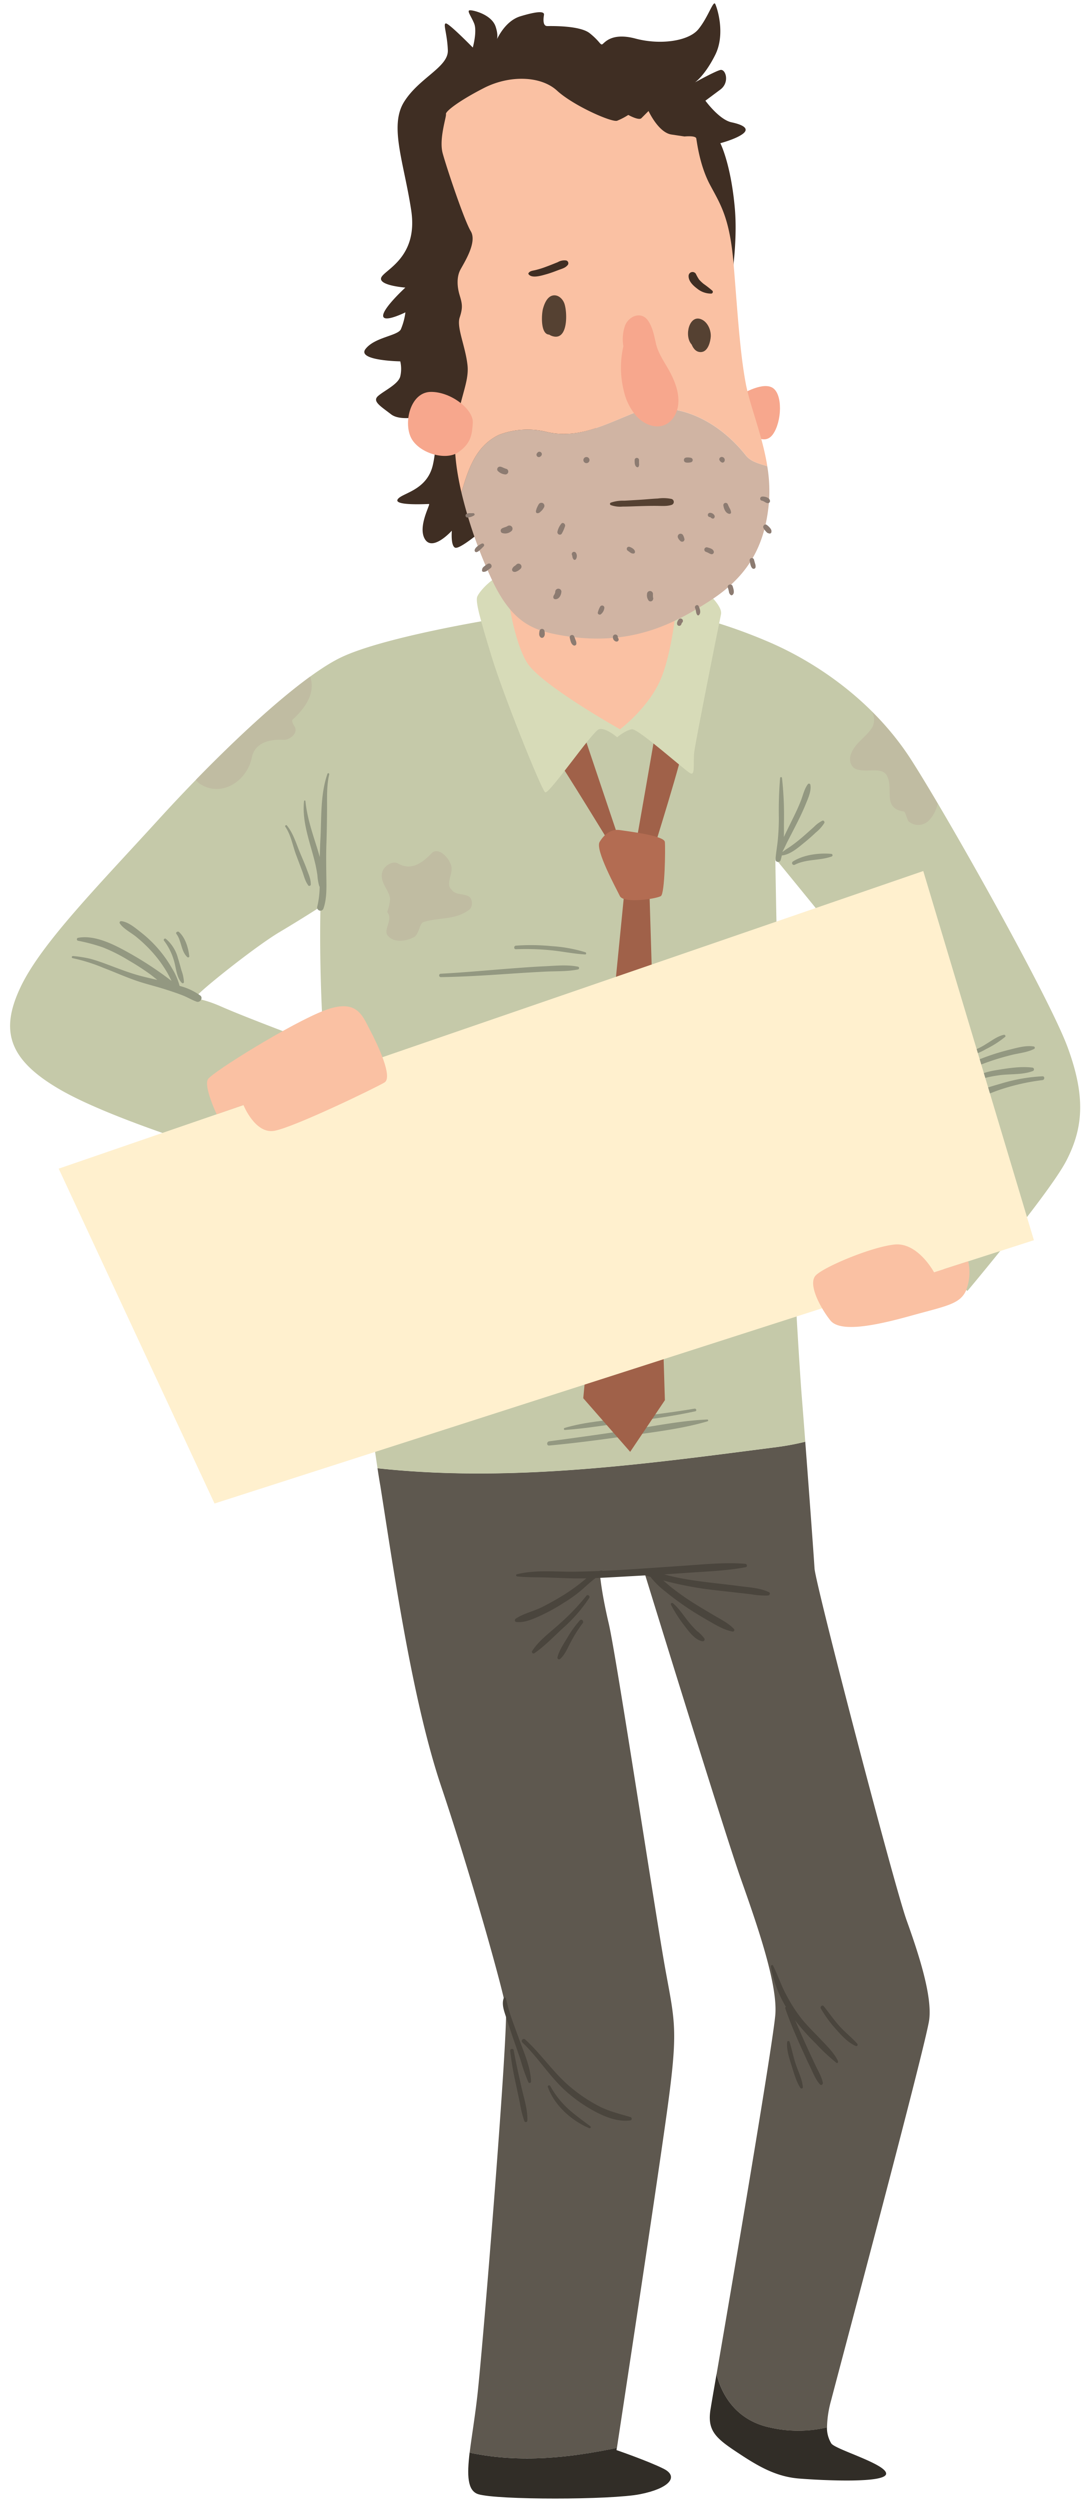 <svg xmlns="http://www.w3.org/2000/svg" viewBox="-3.46 -1.1 375.46 864.01"><title>Depositphotos_109451868_03</title><g data-name="Layer 2"><g data-name="Layer 1"><path d="M262.9 837.87c-10.39-2.13-16.38-9.5-18.63-18.49-1.08 6.25-1.82 10.48-2 11.71-1.36 7.46 1.36 10.17 8.47 14.91s13.56 8.81 22 9.49 30.16 1.7 30.16-1.69-18-8.47-19-10.51a10.5 10.5 0 0 1-1.46-5.49 43.4 43.4 0 0 1-19.54.07z" fill="#312d27"/><path d="M283.91 828.38c2.71-10.51 32.88-123.36 33.89-131.5s-3.39-22-7.79-34.23S278.49 546.41 278.15 541c-.26-4.22-1.76-24.84-3.21-43.85a89.23 89.23 0 0 1-9.67 1.82c-46.41 6-92.15 12.34-138.22 7.34.34 2.25.66 4.33 1 6.21 4.41 27.79 10.85 73.54 21 103.71s21.35 70.16 22.37 76.59-7.79 115.57-9.83 133.87c-.84 7.53-2 14.3-2.67 19.82l.63.18c17.26 3.52 33.93 1.6 50.27-1.75 1.29-8.46 13.33-87.6 17.17-115.17 4.07-29.15 3-31.52-.34-49.82S209.69 571.49 207 560s-3.05-17.28-3.05-17.28l15.59.34s27.45 89.13 33.21 105.4 12.54 35.92 11.86 46.43c-.57 8.78-14.85 92.78-20.33 124.53 2.25 9 8.24 16.36 18.63 18.49a43.4 43.4 0 0 0 19.55-.06 37 37 0 0 1 1.45-9.47z" fill="#5e584f"/><path d="M159.53 846.68l-.63-.18c-.93 7.9-.79 13.21 3 14.41 6.44 2 45.75 2 55.92 0s13.56-6.1 8.13-8.81-16.27-6.44-16.27-6.44l.11-.74c-16.33 3.37-33 5.28-50.26 1.76z" fill="#312d27"/><path d="M365.59 360.68c-6.44-17.29-40.67-78.29-53.89-99s-33.21-33.89-48.8-40.67a181.93 181.93 0 0 0-29.15-9.83l-66.43 1.7s-38 6.1-52.87 13.22-41.69 32.54-63 55.92-40.67 43-47.79 58-4.41 25.08 13.89 35.59S75.82 398 75.82 398l25.76-40s-20-7.46-28.47-11.19-9.49-2-8.47-3.73 20-16.95 28.47-22 14.23-8.81 14.23-8.81-1 33.89 3.05 67.78c3.79 31.6 12 95.3 16.67 126.3 46.06 5 91.81-1.33 138.22-7.34a89.23 89.23 0 0 0 9.67-1.82c-.41-5.43-.82-10.72-1.2-15.46-1.75-21.41-8.14-142.73-8.48-153.24s-.68-32.87-.68-32.87 59.65 72.53 60.33 77.27S312 427.45 312 427.45l19 17.62s28.47-33.89 34.23-45.07 6.77-22 .36-39.32z" fill="#c5c9a9"/><path d="M152.75 306.46c-2.71-2.37 1.36-6.1-.68-9.49-1-2.37-4.41-5.42-6.44-3.05-3 3.05-6.78 6.1-11.52 3.39-1.7-1-4.75.68-5.42 3-1 3.73 2.71 6.44 2.71 9.49a17.74 17.74 0 0 1-1 4.28 5.62 5.62 0 0 1 .63 1.15c.68 2.37-2 5.42-.34 7.12 2 2.37 6.1 2 9.15.34 1.69-1.36 1.69-4.41 3-5.08 5.08-1.69 10.85-.68 15.59-4.07 1.36-.68 1.69-3.05.68-4.41-1.62-1.66-5.01-.64-6.36-2.67z" fill="#c0bca2"/><path d="M66.33 270.19c7.12 4.07 15.59-1.36 17.28-9.49 1-5.08 6.1-6.44 11.18-6.1 1.69 0 4.75-2 3.73-4.41-.68-1-1.36-2.37-.68-2.71 4.12-3.8 7.93-9.08 5.93-14.73-11.44 8.29-25.84 21.64-39.5 35.66a5.08 5.08 0 0 0 2.06 1.78z" fill="#c0bca2"/><path d="M298.14 250.2c-2 3.39-6.1 5.42-7.46 9.49-.68 2 0 4.41 2 5.08 4.07 1.36 9.49-1.36 10.84 3.05 1.69 4.07-1.69 10.51 5.42 11.52.68 0 1 2.37 1.69 3.39a5.15 5.15 0 0 0 6.78 0 11.57 11.57 0 0 0 3.3-6.13c-3.53-6-6.65-11.1-9.07-14.88a99.1 99.1 0 0 0-13.59-16.78 5.78 5.78 0 0 1 .09 5.26z" fill="#c0bca2"/><path d="M262.4 549.17c-3.06-1.49-6.9-1.67-10.23-2.11-3.73-.49-7.46-.88-11.19-1.34s-7.54-1-11.25-1.82c-1.18-.26-2.37-.58-3.56-.88l8.62-.59c6.51-.45 13.14-.69 19.56-1.91.7-.13.47-1.11-.16-1.16-6.65-.55-13.44.12-20.07.58s-13.38.93-20.07 1.36q-4.59.29-9.18.5a.41.41 0 0 0-.37-.12 6.37 6.37 0 0 0-.85.17c-3.15.13-6.31.21-9.47.24-6.22 0-12.85-.65-18.92.88-.45.11-.31.71.1.75 3.26.34 6.51.27 9.78.36s6.46.24 9.68.32h4.44l-.56.45a67.53 67.53 0 0 1-6.84 5c-2.66 1.65-5.37 3.21-8.18 4.59s-6.25 2.11-8.85 3.9c-.37.26-.42 1 .14 1.1 2.65.37 5.31-.79 7.7-1.83a64.22 64.22 0 0 0 8.77-4.77 47.83 47.83 0 0 0 6.65-4.84c1.44-1.31 2.84-2.57 4.35-3.73 4.1-.14 8.21-.42 12.29-.63l4.9-.28 1.79.52a28.68 28.68 0 0 0 5.23 5.11c2.29 1.9 4.69 3.65 7.15 5.32s5.16 3.29 7.81 4.81c2.47 1.42 5.34 3.14 8.17 3.64a.53.53 0 0 0 .51-.87c-1.84-2-4.56-3.33-6.87-4.7-2.47-1.47-4.94-2.91-7.37-4.45s-4.9-3.28-7.22-5.1c-1-.79-2-1.67-3-2.53A124.26 124.26 0 0 0 240 548c3.61.49 7.23.86 10.84 1.27l5.29.6a27.75 27.75 0 0 0 6 .44c.5-.09.87-.85.27-1.14z" fill="#4a453d"/><path d="M240.06 565.17a12.11 12.11 0 0 0-2.5-2.54 33.06 33.06 0 0 1-2.86-3.1c-1.79-2.18-3.33-4.72-5.51-6.54a.43.43 0 0 0-.67.52 46.48 46.48 0 0 0 4.64 7.22c1.45 1.92 3.65 4.95 6.18 5.39a.65.65 0 0 0 .72-.95z" fill="#4a453d"/><path d="M199.3 550.37a78 78 0 0 1-9.38 9.8c-3.19 2.9-7.07 5.68-9.41 9.34-.29.46.3 1.08.76.76 3.6-2.46 6.76-5.82 10-8.78a52 52 0 0 0 9-10.37c.38-.58-.53-1.31-.97-.75z" fill="#4a453d"/><path d="M197 558.91a37.3 37.3 0 0 0-4.37 6.09c-1.21 2-2.82 4.37-3.36 6.68a.57.57 0 0 0 .94.55c1.68-1.47 2.62-3.91 3.68-5.84a45.32 45.32 0 0 1 4.1-6.5c.53-.68-.38-1.66-.99-.98z" fill="#4a453d"/><path d="M176.09 703.86c-.89-2.46-1.79-4.91-2.67-7.37s-1.4-4.65-2-7a.38.38 0 0 0-.73 0c-.77 2 .1 4.36.74 6.31q1.29 4 2.67 8c.85 2.45 1.7 4.89 2.52 7.35a59.5 59.5 0 0 0 2.6 7.4.5.5 0 0 0 .92-.25c-.14-4.91-2.41-9.94-4.05-14.44z" fill="#4a453d"/><path d="M176.79 720.11c-.94-4.21-1.91-8.41-2.65-12.66-.12-.69-1.3-.53-1.22.17.43 3.93 1.14 7.81 2 11.68q.67 3.18 1.35 6.35a36 36 0 0 0 1.55 6.29.54.54 0 0 0 1.05-.14c.13-3.8-1.25-7.98-2.08-11.69z" fill="#4a453d"/><path d="M214.57 730.59c-3.59-1.08-7.14-1.9-10.53-3.57a53.11 53.11 0 0 1-9.94-6.54c-6-4.89-10.28-11.54-16-16.74-.64-.58-1.59.35-1 1 5.89 5.63 10 12.77 16.39 18a51.45 51.45 0 0 0 9.94 6.52c3.43 1.67 7.28 3 11.12 2.44.58-.16.45-.96.02-1.11z" fill="#4a453d"/><path d="M200.61 733.72c-2.65-2-5.39-3.93-7.85-6.19a31.64 31.64 0 0 1-6-7.72c-.25-.43-1-.14-.82.35 2.26 6.36 8.15 11.62 14.25 14.21a.38.38 0 0 0 .42-.65z" fill="#4a453d"/><path d="M286.25 711.21c-1.33-2.8-3.61-5-5.73-7.24s-4.48-4.52-6.54-7a51.54 51.54 0 0 1-5.66-8.74c-1.75-3.23-2.87-6.74-4.51-10-.23-.45-.82-.11-.75.32a40.77 40.77 0 0 0 5.17 13.9.55.55 0 0 0-.18.61c1.55 4.55 3.48 9 5.43 13.37 1 2.17 1.95 4.33 3 6.47s1.94 4.58 3.54 6.38c.42.47 1.08 0 1-.57-.44-2.16-1.68-4.19-2.62-6.17q-1.52-3.22-3-6.46c-1.37-3-2.67-6-4-9l.58.77a81.87 81.87 0 0 0 6.6 7.3 67.14 67.14 0 0 0 7.08 6.63c.34.42.77-.18.59-.57z" fill="#4a453d"/><path d="M271.78 712.65c-.93-2.66-1.43-5.41-2.26-8.08a.43.43 0 0 0-.84.11c-.25 2.59.67 5.35 1.44 7.79.83 2.64 1.63 5.68 3.11 8 .24.38.91.25.88-.24-.19-2.56-1.48-5.15-2.33-7.58z" fill="#4a453d"/><path d="M292.94 705.25c-1.92-2.19-4.27-4-6.22-6.18s-3.58-4.56-5.4-6.83c-.48-.59-1.36.16-1 .79a42 42 0 0 0 5.26 7.2c1.89 2.15 4.14 4.6 6.81 5.76a.47.47 0 0 0 .55-.74z" fill="#4a453d"/><path d="M65.84 343a21 21 0 0 0-7.21-3.37 22.31 22.31 0 0 0-2.58-6 42.08 42.08 0 0 0-4.77-6.77 42.61 42.61 0 0 0-6.17-5.86c-1.82-1.43-4.34-3.57-6.73-3.75a.51.51 0 0 0-.43.76c1.22 1.86 3.86 3.19 5.58 4.58a49.66 49.66 0 0 1 5.8 5.52 43.53 43.53 0 0 1 4.84 6.62c.6 1 1.12 2.09 1.67 3.18a121.89 121.89 0 0 0-14.12-9.36c-5.15-2.89-12.1-6.68-18.23-5.53a.52.52 0 0 0 0 1 61.85 61.85 0 0 1 8.51 2.26 56.37 56.37 0 0 1 9.06 4.56 84.27 84.27 0 0 1 7.59 4.92c.76.57 1.51 1.19 2.27 1.81-2.06-.49-4.14-.95-6.18-1.5-3.85-1.05-7.59-2.55-11.33-3.94-1.87-.7-3.76-1.36-5.68-1.88a40.48 40.48 0 0 0-6-.94c-.41 0-.51.66-.1.73a60 60 0 0 1 10.78 3.4c3.75 1.42 7.41 3.07 11.21 4.38 3.44 1.19 7 2 10.48 3.14 1.84.59 3.67 1.2 5.48 1.9s3.31 1.66 5 2.24c1.19.36 2.21-1.27 1.26-2.1z" fill="#939881"/><path d="M59.28 334.29c-.4-1.45-.78-2.9-1.24-4.33a13 13 0 0 0-4.19-6.62c-.36-.28-.91.27-.63.63a21.12 21.12 0 0 1 3.58 7.36c.64 2.3.83 5.54 2.62 7.27a.42.42 0 0 0 .71-.3 13.35 13.35 0 0 0-.85-4.01z" fill="#939881"/><path d="M58.42 321c-.45-.4-1.29.15-.88.68 1.78 2.34 1.55 6 3.76 8 .23.21.73.09.69-.29-.32-2.9-1.39-6.45-3.57-8.39z" fill="#939881"/><path d="M109.73 266.38c-2.48 7.2-2 15.11-2.42 22.63q-.16 3.06-.21 6.12a96.07 96.07 0 0 0-1.22-4.09c-1.58-5-3.22-10-3.74-15.25a.24.24 0 0 0-.48 0c-.55 5 .67 9.88 2 14.68.66 2.34 1.35 4.68 1.9 7.05.29 1.26.51 2.54.71 3.81a18.14 18.14 0 0 0 .62 3.76.67.67 0 0 0 .17.25 31.22 31.22 0 0 1-.84 6.92 1.12 1.12 0 0 0 2.16.59c1.09-3.14 1.05-6.72 1-10-.05-4-.13-8 0-12s.21-8.18.23-12.27-.16-8.19.75-12.07a.32.32 0 0 0-.63-.13z" fill="#939881"/><path d="M102.63 299.39c-.73-2-1.59-3.91-2.4-5.86-1.36-3.27-2.26-6.55-4.51-9.35-.25-.31-.77.1-.55.43 2 2.88 2.57 6.69 3.81 9.92l2 5.32c.6 1.59 1 3.46 2 4.84a.51.51 0 0 0 1-.26c.02-1.73-.76-3.43-1.35-5.04z" fill="#939881"/><path d="M280.88 282.53a10.26 10.26 0 0 0-2.87 2.1c-1.29 1.14-2.56 2.3-3.86 3.42s-2.54 2.11-3.87 3.07c-1 .75-2.18 1.38-3.16 2.2v-.19c.69-1.26 1.26-2.61 1.91-3.85q1.68-3.21 3.31-6.44c1-2 2-4.13 2.85-6.24.81-2 1.91-4.37 1.51-6.53a.49.49 0 0 0-.81-.21c-1.24 1.57-1.71 3.8-2.42 5.66-.91 2.35-2 4.61-3.12 6.87-.93 1.93-1.9 3.84-2.81 5.79.07-2 0-4 .05-6a117.07 117.07 0 0 0-.69-14.38.33.33 0 0 0-.66 0 134.18 134.18 0 0 0-.43 13.75q0 3.48-.3 6.94c-.18 2.49-.7 5-.85 7.44-.06 1 1.48 1.18 1.77.24.16-.54.3-1.09.42-1.64h.15c2.85-.35 5.48-2.68 7.63-4.43 1.34-1.09 2.65-2.23 3.9-3.43a13.57 13.57 0 0 0 3-3.33c.18-.34-.15-1.01-.65-.81z" fill="#939881"/><path d="M283.91 294c-4.25-.38-9.54.3-13.21 2.62a.65.65 0 0 0 .66 1.12c4-2 8.57-1.36 12.68-2.82a.47.47 0 0 0-.13-.92z" fill="#939881"/><path d="M354 360.58c-2.85-.49-6 .49-8.77 1.17a78 78 0 0 0-9.21 2.93c-1.91.73-3.83 1.49-5.71 2.29-1.38.59-3.59 1.5-4 3.16a.78.78 0 0 0 1.51.42c.55-1.31 3.49-2.06 4.66-2.5 1.91-.72 3.8-1.47 5.73-2.15 2.66-.94 5.36-1.73 8.09-2.41 2.54-.63 5.43-.87 7.78-2.08a.46.46 0 0 0-.08-.83z" fill="#939881"/><path d="M353.38 367.86c-4-.5-8.57.25-12.56.91s-8.39 2.09-11 5.46c-.38.49.23 1.17.7.7 3-2.92 7.28-3.81 11.26-4.39 3.8-.56 8.16-.09 11.77-1.46a.62.62 0 0 0-.17-1.22z" fill="#939881"/><path d="M356.94 370.87a59.58 59.58 0 0 0-14.19 2.48c-4.25 1.24-9.32 2.57-12.81 5.41a.32.32 0 0 0 .22.54c4.27-.41 8.44-2.62 12.5-3.93a74.23 74.23 0 0 1 14.28-3.18c.83-.1.87-1.36 0-1.32z" fill="#939881"/><path d="M343.61 356.53c-2.17.46-4.08 1.94-5.95 3.06a22.79 22.79 0 0 1-7.33 3.17c-.83.16-.47 1.38.34 1.25a20.65 20.65 0 0 0 6.76-2.54 34.25 34.25 0 0 0 6.59-4.21c.36-.26-.02-.81-.41-.73z" fill="#939881"/><path d="M241.09 489.49c-8.9.37-17.73 2.17-26.52 3.53-9.37 1.45-18.76 2.74-28.16 4-.91.12-.95 1.54 0 1.46 9.15-.85 18.26-2.06 27.35-3.37s18.51-2.39 27.41-5a.32.32 0 0 0-.08-.62z" fill="#939881"/><path d="M236.67 485.73c-7.51 1.28-15.12 2.18-22.68 3.12-7.37.91-15.11 1.42-22.25 3.55-.37.11-.32.73.1.7 7.61-.51 15.23-1.9 22.81-2.85s14.91-2 22.28-3.6c.6-.13.34-1.02-.26-.92z" fill="#939881"/><path d="M196.4 333c-3.66-.77-7.73-.33-11.45-.16-4 .18-8 .49-12 .79-8 .61-16 1.37-24 1.79a.59.59 0 0 0 0 1.18c8-.12 16-.64 24-1.18q6-.41 12-.72c3.75-.19 7.77 0 11.45-.76a.49.49 0 0 0 0-.94z" fill="#939881"/><path d="M198.92 328a50.42 50.42 0 0 0-11.54-2.1 73.76 73.76 0 0 0-12.46-.18c-.79.05-.81 1.28 0 1.24a87.2 87.2 0 0 1 11.81.33c4 .37 8 1.24 12.08 1.47.47.05.51-.6.11-.76z" fill="#939881"/><path d="M189.13 261.38c.68.23 19.88 31.68 19.88 31.68l12.88 1.44s11.52-36.73 10.62-37.18-9.26-7-9.26-6.33-7 40.44-7 40.44l-5.4-1.54-12.68-37.73z" fill="#a06149"/><path d="M212.62 304.92l-4.07 41.19s-9.46 123.59-9.36 124.27-1 11.75-1 11.75l16.22 18.53 12-17.85L221 304.92z" fill="#a06149"/><path d="M210.84 308.57c-1.12-2.37-8.61-15.94-7-18.68s4.12-4.56 7-4.11 15.34 1.89 15.56 4.11 0 17.74-1.36 18.68-12.91 2.72-14.2 0z" fill="#b36c52"/><path d="M209.91 253.7s-4.05-3.49-6.32-2.76-17.29 22.72-18.59 21.78-14.4-33.48-18.47-46.81-5.65-19-5-20.79 7.23-10.17 18.53-10.62 56.49 5.65 58.07 6.78 8.37 6.74 7.68 9.94-8.81 43.83-9.26 47.67.45 8.18-1.36 7.26-18-15.49-20.18-15.21-5.1 2.76-5.1 2.76z" fill="#d7dbb8"/><path d="M163.14 182.3s-7.68 6.55-9.26 5.88-1.13-5.87-1.13-5.87-6.55 7.28-9.26 3 2-12.23 1.36-12.23-12.2.68-10.84-1.58 10.17-2.94 12.2-12 .23-17.4-.45-17.4-10.17 2.94-14 0-6.55-4.52-4.52-6.33 7-4.07 7.68-6.78a11.4 11.4 0 0 0 0-5.2s-15.14-.23-12-4.29 11.07-4.52 12.2-6.78a22.29 22.29 0 0 0 1.58-5.87s-7.7 3.83-7.7 1.15 7.68-9.71 7.68-9.71-9.26-.68-8.36-3.39 12.88-6.78 10.39-23.27-7.68-29.15-2.48-37.51 15.36-12 15.14-17.85S149.59 7 150.72 7s9.28 8.33 9.28 8.33 1.58-5.65.45-8.36-2.71-4.52-1.36-4.52 7.44 1.55 8.8 5.65 0 5.42 0 5.42 2.71-7.23 8.59-9 8.36-1.81 8.13-.45-.45 3.84 1.13 3.84 11.3-.23 14.69 2.48 3.62 4.07 4.29 3.84 2.94-4.29 11.52-2 18.3.9 21.69-3.16 5.2-10.17 5.88-8.81 3.62 10.39 0 17.62-7 9.49-7 9.49 6.93-3.84 8.77-4.29 3.35 4.29 0 6.78l-5.16 3.84s4.75 6.55 9 7.46 6.33 2.26 3.84 4.07-7.68 3.16-7.68 3.16 3.62 7 5 22.37-2.71 34.12-2.71 34.8-84.73 76.74-84.73 76.74z" fill="#3f2e23"/><path d="M251.94 135.76s7.68-5 11.52-2.94 3.39 12 .23 16.27-8.46-.9-9.32-2.49-2.43-10.84-2.43-10.84z" fill="#f7a78d"/><path d="M172 204s2 16.27 6.78 23.95 32.11 23 32.11 23 10.37-7.72 14.44-18.18 5.42-27.86 5.42-27.86z" fill="#fac1a3"/><path d="M254.42 156.32c-10.17-12.88-26.1-20.33-40.67-13.9-9.15 3.73-18 8.13-28.13 5.76a27.58 27.58 0 0 0-16.61 1c-8.07 3.89-10.6 12-12.95 19.89a159.17 159.17 0 0 0 10.61 30.34c6.85 14.48 13.95 17.14 22.45 18.79 24.75 4.81 40.44-3.71 52.64-11.52s19-17.62 20.56-33.44a51.4 51.4 0 0 0-.52-13.24c-2.8-.87-5.64-1.51-7.38-3.68z" fill="#d0b4a3"/><path d="M250.15 90c-1.34-15.91-4.54-20.47-8.15-27.25s-4.52-14.91-4.74-16-4.07-.68-4.07-.68l-4.52-.68c-4.52-.68-7.91-8.13-7.91-8.13l-2.48 2.49c-.9.9-4.52-1.13-4.52-1.13a22.77 22.77 0 0 1-3.84 2c-1.81.68-15.14-5.2-20.79-10.39s-16.49-5.42-25.31-.9-13.33 8.13-13.1 9-2.49 8.59-1.13 13.56S157 75 159.3 78.82s-2.3 10.85-3.61 13.33-1.13 5.87-.23 8.81 1.13 4.29 0 7.68 2 9.94 2.71 16.49-3.62 12.65-4.29 25.61c-.27 5.13.61 11.55 2.19 18.34 2.35-7.9 4.88-16 12.95-19.89a27.58 27.58 0 0 1 16.61-1c10.17 2.37 19-2 28.13-5.76 14.57-6.44 30.5 1 40.67 13.9 1.74 2.17 4.58 2.81 7.39 3.71-1.72-10.77-5.95-20.64-7.44-28.56-2.09-11.09-2.89-25.55-4.23-41.48z" fill="#fac1a3"/><path d="M228.72 171.34a13.82 13.82 0 0 0-4.76-.15c-1.94.08-3.87.29-5.8.41s-3.87.24-5.8.34a12.7 12.7 0 0 0-4.71.7.47.47 0 0 0 0 .8 9.38 9.38 0 0 0 4.07.54c1.93 0 3.87-.09 5.8-.15s3.87-.11 5.81-.1c1.72 0 3.76.21 5.4-.34a1.07 1.07 0 0 0-.01-2.05z" fill="#554132"/><path d="M191.63 103.72c-.62-1.65-2.27-3.15-4.12-2.66s-2.77 2.83-3.23 4.48c-.54 1.91-.95 8.93 2.13 9a4.19 4.19 0 0 0 1.12.53c5.54 1.72 5.18-8.48 4.1-11.35z" fill="#554132"/><path d="M228.18 127.53c-1.75-3.3-4.07-6.32-4.89-10-.59-2.65-1.13-5.54-2.7-7.81-2.37-3.42-6.74-1.57-8 1.81a14.5 14.5 0 0 0-.53 7.05 33 33 0 0 0 .1 15.19 20.2 20.2 0 0 0 4.12 8.62c2.06 2.45 5.55 4.41 8.83 3.75s5.31-3.66 5.83-6.87c.63-4.09-.88-8.19-2.76-11.74z" fill="#f7a78d"/><path d="M239.19 109.34c-4.34-2.08-6.25 5.73-3.52 8.64.65 1.62 1.8 2.81 3.5 2.57 2.18-.31 3-3.59 3.1-5.36.11-2.19-1.03-4.86-3.08-5.85z" fill="#554132"/><path d="M242.87 99.41a37.36 37.36 0 0 0-3.08-2.41 13.18 13.18 0 0 1-1.54-1.46 14.64 14.64 0 0 1-1.13-2 1.36 1.36 0 0 0-2.51.68c-.08 1.87 1.61 3.42 3 4.46a7.56 7.56 0 0 0 4.88 1.69.61.61 0 0 0 .38-.96z" fill="#3f2e23"/><path d="M192.33 88.93a4.5 4.5 0 0 0-2.94.57c-1.32.53-2.63 1.07-4 1.57a30.66 30.66 0 0 1-3.86 1.2c-.89.21-1.74.24-2.26 1a.38.38 0 0 0 0 .39c1.18 1.61 4.66.42 6.23 0 1.36-.39 2.67-.88 4-1.39s2.55-.75 3.4-1.89a1 1 0 0 0-.57-1.45z" fill="#3f2e23"/><path d="M160 145c.27-4.56-7.46-10.69-14.46-10.66s-9.49 10.2-7 15.63 12 8.36 16.49 5.2 4.72-6.31 4.97-10.17z" fill="#f7a78d"/><path d="M199.29 156.85a1.05 1.05 0 0 0 0 2.11 1.05 1.05 0 0 0 0-2.11z" fill="#8c7b71"/><path d="M190.58 179.92a6.42 6.42 0 0 0-1.3 2.66.89.89 0 0 0 .4 1 .86.86 0 0 0 1-.13 11.9 11.9 0 0 0 1.14-2.51c.44-.81-.64-1.79-1.24-1.02z" fill="#8c7b71"/><path d="M195.67 190a.79.79 0 0 0-1.07-.28.8.8 0 0 0-.28 1.07c.14.32.07.81.34 1.13.11.25.27.48.56.48s.49-.28.59-.55a2 2 0 0 0-.14-1.85z" fill="#8c7b71"/><path d="M188 204.73s0 .01 0 0z" fill="#8c7b71"/><path d="M188.51 203.31a1.66 1.66 0 0 1-.09.55 7.05 7.05 0 0 1-.32.7c0-.11-.1.11-.13.16a1.45 1.45 0 0 0-.14.56.68.68 0 0 0 .52.69c1.44.23 2.25-1.46 2.29-2.65a1.07 1.07 0 0 0-2.13-.01z" fill="#8c7b71"/><path d="M176.52 194a1 1 0 0 0-1.44 0c-.11.11-.22.21-.34.31s-.09.07 0 0l-.22.16a2.06 2.06 0 0 0-.92 1.11.76.76 0 0 0 .53.93 1.41 1.41 0 0 0 .73 0 6.37 6.37 0 0 0 .67-.3 4.41 4.41 0 0 0 1-.76 1 1 0 0 0-.01-1.45z" fill="#8c7b71"/><path d="M173.59 181.07a1.11 1.11 0 0 0-1.51-.4c-.63.42-1.32.47-2 .86a.9.9 0 0 0 0 1.55 3.25 3.25 0 0 0 3.11-.5 1.12 1.12 0 0 0 .4-1.51z" fill="#8c7b71"/><path d="M171.76 161c-.38-.12-.76-.25-1.13-.41a4.76 4.76 0 0 0-1-.39 1 1 0 0 0-.91.24.93.93 0 0 0-.15 1.14 4.08 4.08 0 0 0 2.69 1.29 1 1 0 0 0 .5-1.87z" fill="#8c7b71"/><path d="M183.62 155.27a.84.84 0 0 0-1.19 0 2.4 2.4 0 0 0-.3.37.82.82 0 0 0 1.12 1.12 2.43 2.43 0 0 0 .37-.3.84.84 0 0 0 0-1.19z" fill="#8c7b71"/><path d="M184.24 172.8a1.08 1.08 0 0 0-1.45.38 10.08 10.08 0 0 0-.67 1.34c-.11.23-.13.46-.22.69a1.22 1.22 0 0 0-.05.68.53.53 0 0 0 .5.38 1.23 1.23 0 0 0 .93-.41 5 5 0 0 0 1.34-1.61 1.07 1.07 0 0 0-.38-1.45z" fill="#8c7b71"/><path d="M160.09 176.25a8.23 8.23 0 0 1-1.07 0 2.64 2.64 0 0 0-1.24.28.67.67 0 0 0 .33 1.23 4.75 4.75 0 0 0 2.3-.71c.47-.26.11-.86-.32-.8z" fill="#8c7b71"/><path d="M163.08 186.78a7.16 7.16 0 0 0-1.66 1.06c-.42.36-1.14 1.21-.59 1.75a.51.51 0 0 0 .23.12.54.54 0 0 0 .29 0l.12-.05a1.92 1.92 0 0 0 .84-.56 16.46 16.46 0 0 0 1.47-1.42.58.58 0 0 0-.7-.9z" fill="#8c7b71"/><path d="M166.36 194.07a.86.86 0 0 0-1.17-.31 9.28 9.28 0 0 0-1 .68c-.4.31-.89.66-.94 1.19a1 1 0 0 0-.05.57.42.42 0 0 0 .3.3 1.17 1.17 0 0 0 .6 0 2 2 0 0 0 1-.49c.33-.25.67-.48 1-.73a.87.87 0 0 0 .26-1.21z" fill="#8c7b71"/><path d="M184.76 216.87a.87.87 0 0 0-1.67 0 5.44 5.44 0 0 0-.13 1 1.57 1.57 0 0 0 .42 1.25.77.77 0 0 0 1.08 0 1.59 1.59 0 0 0 .42-1.25 4.75 4.75 0 0 0-.12-1z" fill="#8c7b71"/><path d="M195.53 220.11c-.15-.39-.29-.79-.45-1.18a.8.8 0 0 0-1-.54.79.79 0 0 0-.54 1c.22.91.42 2.22 1.39 2.6a.69.69 0 0 0 .86-.49 2.56 2.56 0 0 0-.26-1.39z" fill="#8c7b71"/><path d="M210.3 219.5l-.09-.14-.08-.1v-.13a.85.85 0 1 0-1.69 0 1.49 1.49 0 0 0 1.06 1.48.76.76 0 0 0 .73-.19.75.75 0 0 0 .07-.92z" fill="#8c7b71"/><path d="M222.29 205.25v-.07a7.33 7.33 0 0 1 0-1 1 1 0 0 0-2.05 0 3 3 0 0 0 .58 2.31.9.9 0 0 0 1.49-.39 1.86 1.86 0 0 0 .09-.49c-.07-.1-.09-.23-.11-.36z" fill="#8c7b71"/><path d="M214.18 187.89a.77.77 0 0 0-.87.35.78.78 0 0 0 .28 1l.84.6a1.63 1.63 0 0 0 1.22.36.57.57 0 0 0 .41-.41c.13-.95-1.06-1.62-1.88-1.9z" fill="#8c7b71"/><path d="M236 157.69a.8.8 0 0 0-.56-.56 4.73 4.73 0 0 0-1.54-.12 1.23 1.23 0 0 0-.3.07.72.72 0 0 0-.51.4.92.92 0 0 0-.08.19 1.09 1.09 0 0 0 0 .45.9.9 0 0 0 .08.19.72.72 0 0 0 .51.4 1.28 1.28 0 0 0 .3.07 4.73 4.73 0 0 0 1.54-.12.8.8 0 0 0 .56-.56.73.73 0 0 0 0-.41z" fill="#8c7b71"/><path d="M247.11 157.83a1 1 0 0 0-.16-.52 1.09 1.09 0 0 0-.89-.49.86.86 0 0 0-.85.85 1.5 1.5 0 0 0 1.08 1.12.81.81 0 0 0 .8-.8v.1a1.9 1.9 0 0 0 .02-.26z" fill="#8c7b71"/><path d="M217.47 159.06v-1.16a.76.76 0 0 0-1.52 0c0 .8-.05 2.14.87 2.47a.46.46 0 0 0 .51-.21 1.73 1.73 0 0 0 .14-1.1z" fill="#8c7b71"/><path d="M248.77 174.51c-.24-.47-.45-.94-.66-1.42a.8.8 0 0 0-1.49.4c.13 1.16.77 2.91 2.16 3a.51.51 0 0 0 .51-.51 3.48 3.48 0 0 0-.52-1.47z" fill="#8c7b71"/><path d="M262.73 171.87c-.22-1-1.75-1.42-2.66-1.35a.73.73 0 0 0-.69.53.72.72 0 0 0 .5.88c.8.12 1.35.82 2.15.87a.74.74 0 0 0 .7-.93z" fill="#8c7b71"/><path d="M263.21 182.12a2.52 2.52 0 0 0-.51-.82 5.5 5.5 0 0 0-1.09-1c-.64-.48-1.55.46-1.1 1.09v.07c0-.12 0-.07.08.15l.16.24a7 7 0 0 0 .55.68 2.72 2.72 0 0 0 .63.58l.2.08h.08a1 1 0 0 0 .46.11.58.58 0 0 0 .57-.57 1.58 1.58 0 0 0-.03-.61z" fill="#8c7b71"/><path d="M257.59 193.67c-.14-.47-.26-.94-.39-1.41a.77.77 0 0 0-1.48.41c.18.8.26 2 .9 2.62a.68.68 0 0 0 1.13-.3 2.66 2.66 0 0 0-.16-1.32z" fill="#8c7b71"/><path d="M249.84 201.5c-.34-1.06-2-.6-1.67.46a10.51 10.51 0 0 1 .37 1.41 1.62 1.62 0 0 0 .7 1.21.43.43 0 0 0 .43 0c1-.58.45-2.19.17-3.08z" fill="#8c7b71"/><path d="M238.08 208.38c-.39-.82-1.6-.1-1.21.71s.2 1.77.79 2.39a.37.37 0 0 0 .52 0c.82-.83.33-2.2-.1-3.1z" fill="#8c7b71"/><path d="M232.41 212.9a.83.83 0 0 0-1.16 0 2.4 2.4 0 0 0-.42.61 3 3 0 0 0-.18.49 1.31 1.31 0 0 0 0 .65.73.73 0 0 0 .52.52.75.75 0 0 0 .57-.08.76.76 0 0 0 .27-.27c-.11.21.17-.34.17-.32a1.51 1.51 0 0 1 0-.15l.08-.13.06-.08a.83.83 0 0 0 .09-1.24z" fill="#8c7b71"/><path d="M243.24 189.3c-.33-.78-1.43-1-2.16-1.22a.8.8 0 0 0-1 .55.81.81 0 0 0 .55 1 8.41 8.41 0 0 1 .83.36 4.11 4.11 0 0 0 .91.42.76.76 0 0 0 .87-1.11z" fill="#8c7b71"/><path d="M243.64 177.64v-.24a.84.84 0 0 0-.16-.47 2 2 0 0 0-.49-.5 1.75 1.75 0 0 0-1-.29.73.73 0 0 0 0 1.47h.09l.09.05.1.1a.73.73 0 0 0 .22.21h.1a.59.59 0 0 0 1-.43c.08.02.07.02.05.1z" fill="#8c7b71"/><path d="M233.16 185.07a1.05 1.05 0 0 1-.08-.18 1.57 1.57 0 0 0-.08-.34 6.24 6.24 0 0 0-.32-.71 1 1 0 0 0-1.35-.35 1 1 0 0 0-.35 1.35 2.48 2.48 0 0 0 .66.9.9.9 0 0 0 1.16.27.86.86 0 0 0 .38-.68.61.61 0 0 0-.02-.26z" fill="#8c7b71"/><path d="M205.12 208.28a.8.8 0 0 0-1.09.28 8.06 8.06 0 0 0-.82 2.09c-.06.53.62.83 1 .59a3.26 3.26 0 0 0 1.25-2.07.8.8 0 0 0-.34-.89z" fill="#8c7b71"/><path fill="#fff0ce" d="M70.71 518.52L16.83 402.79l298.91-102.86 38.25 127.59-283.28 91z"/><path d="M71.45 384l9.26-3.19s4 10 10.58 8.92 35.25-14.93 38.19-16.73-2.26-12.88-5-18.08-4.57-11.07-15.84-6.78-38.61 21.24-40.19 23.72 3 12.14 3 12.14z" fill="#fac1a3"/><path d="M331.29 434.81l-11.83 3.8s-5.61-10.49-13.74-9.59-24.18 7.68-27.11 10.62 1.58 11.3 5 15.59 15.59 1.81 27.79-1.58 17.06-4 19.15-8.79a17.53 17.53 0 0 0 .74-10.05z" fill="#fac1a3"/></g></g></svg>